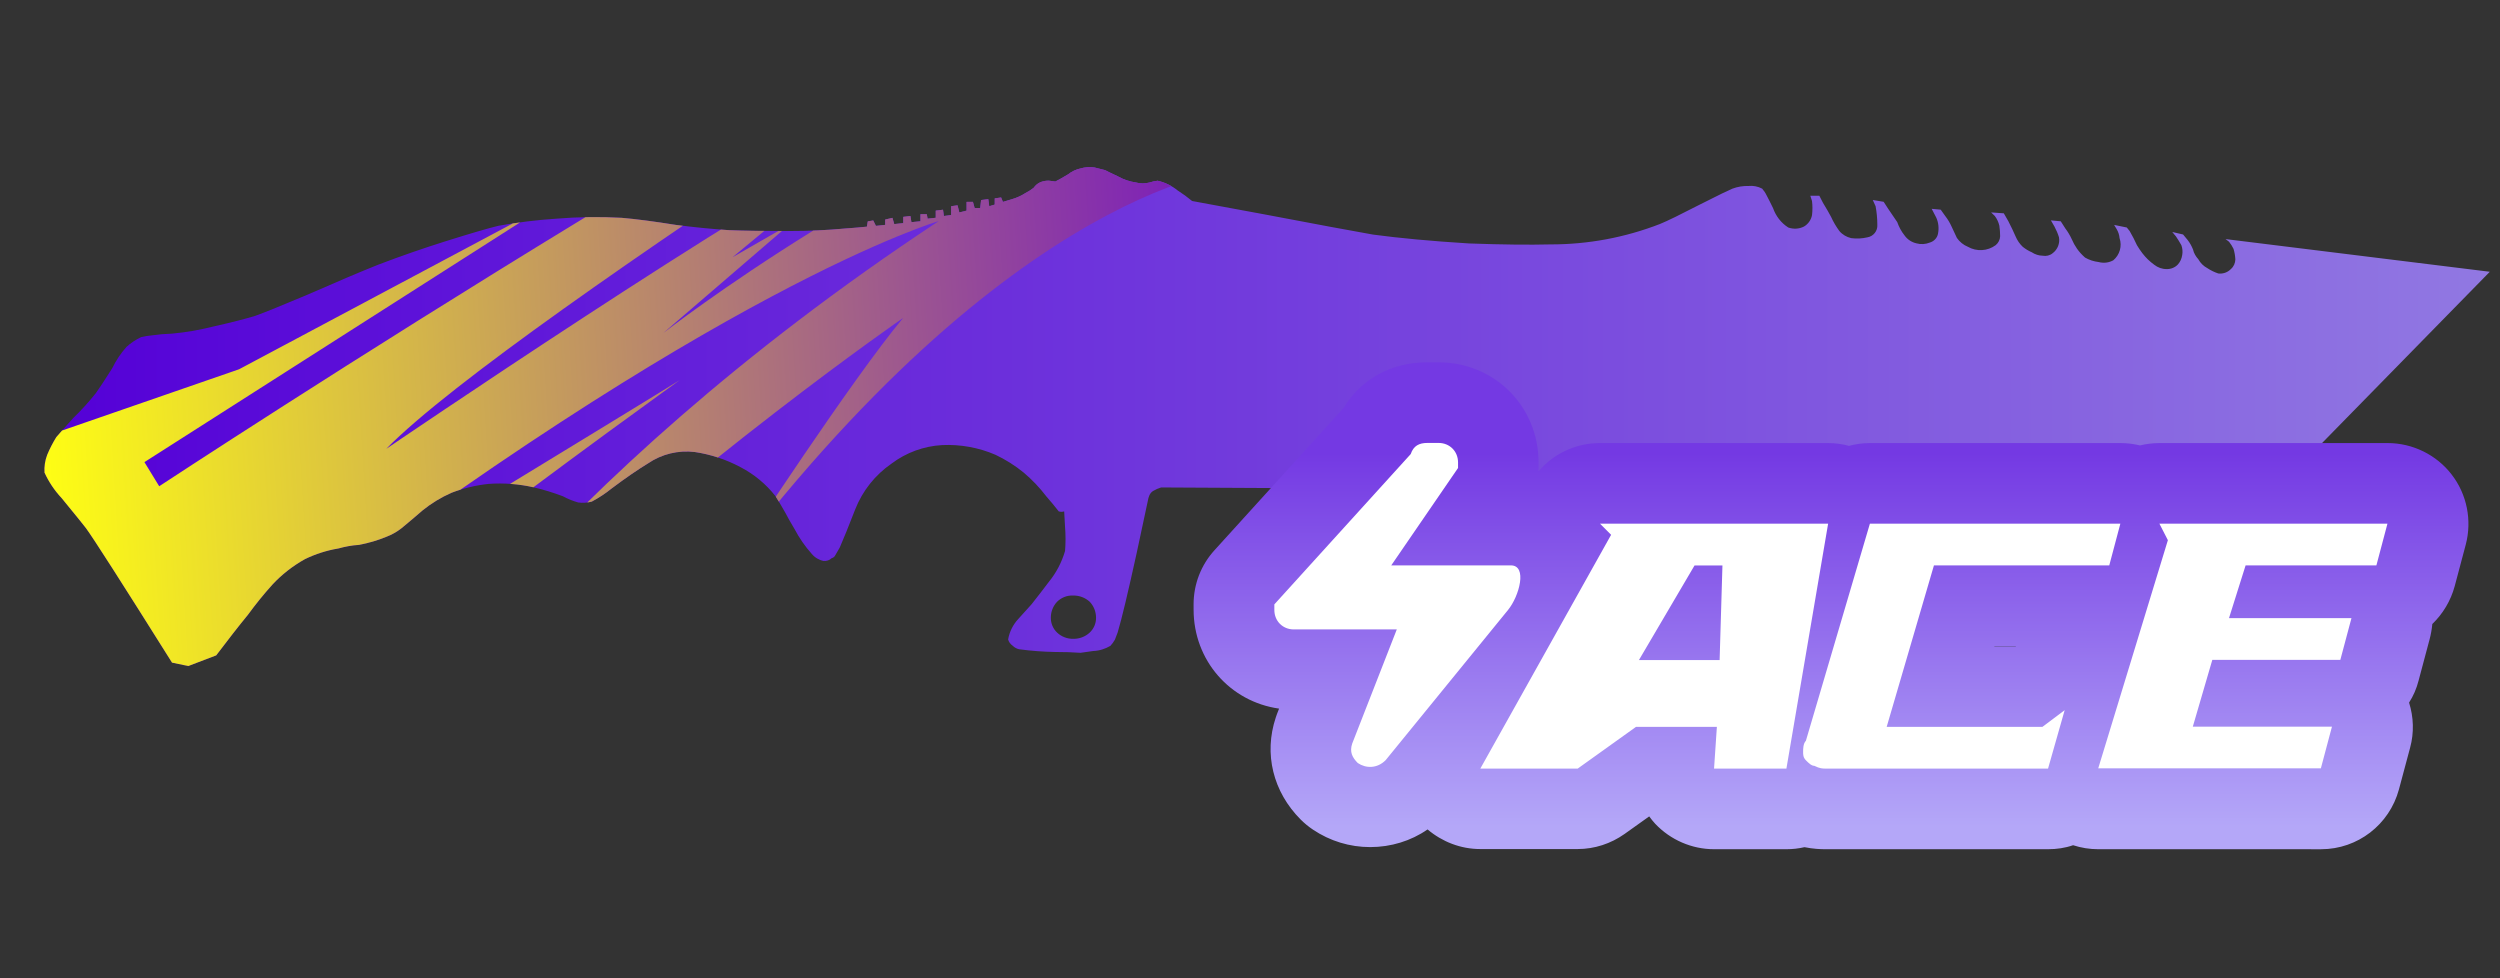 <?xml version="1.0" encoding="utf-8"?>
<!-- Generator: Adobe Illustrator 16.0.0, SVG Export Plug-In . SVG Version: 6.00 Build 0)  -->
<!DOCTYPE svg PUBLIC "-//W3C//DTD SVG 1.1//EN" "http://www.w3.org/Graphics/SVG/1.1/DTD/svg11.dtd">
<svg version="1.1" id="case1" xmlns="http://www.w3.org/2000/svg" xmlns:xlink="http://www.w3.org/1999/xlink" x="0px" y="0px"
	 width="92px" height="36px" viewBox="0 0 92 36" enable-background="new 0 0 92 36" xml:space="preserve">
<rect x="0" y="0" width="92" height="36" fill="#333333" stroke="none"/>
<linearGradient id="knife_tactical_1_" gradientUnits="userSpaceOnUse" x1="376.595" y1="-257.93" x2="466.585" y2="-257.93" gradientTransform="matrix(1 0 0 -1 -374.96 -242.6)">
	<stop  offset="0" style="stop-color:#5400D7"/>
	<stop  offset="1" style="stop-color:#9178E2"/>
</linearGradient>
<path id="knife_tactical" fill="url(#knife_tactical_1_)" d="M84.802,16.967c-0.979,0.325-2.135,0.672-3.465,1.041
	c-2.183,0.629-4.396,1.139-6.633,1.529c-1.731,0.262-3.951,0.457-6.659,0.585c-0.865,0.044-1.723,0.08-2.563,0.101H64.48
	c-0.039-0.158-0.098-0.313-0.166-0.459c-0.232-0.402-0.551-0.748-0.937-1.011c-0.422-0.324-0.907-0.546-1.433-0.65
	c-0.163-0.043-0.331-0.065-0.504-0.063L42.73,17.938c-0.105,0.031-0.206,0.076-0.299,0.132c-0.06,0.039-0.106,0.095-0.134,0.16
	l-0.035,0.098L41.83,20.35c-0.314,1.428-0.544,2.405-0.701,2.928c-0.023,0.065-0.056,0.152-0.1,0.261
	c-0.046,0.083-0.102,0.157-0.167,0.229c-0.192,0.112-0.41,0.182-0.633,0.189l-0.465,0.066c-0.29-0.021-0.599-0.03-0.934-0.03
	c-0.445-0.009-0.89-0.04-1.331-0.101c-0.088-0.021-0.169-0.065-0.234-0.131c-0.082-0.057-0.141-0.137-0.166-0.229
	c0.048-0.278,0.176-0.538,0.367-0.746c0.021-0.021,0.188-0.205,0.499-0.553c0.225-0.281,0.432-0.557,0.629-0.815
	c0.275-0.336,0.479-0.726,0.6-1.142c0.024-0.293,0.024-0.588,0-0.881l-0.032-0.576c-0.065,0.021-0.135,0.021-0.2,0
	c-0.135-0.176-0.288-0.357-0.459-0.554c-0.245-0.322-0.524-0.615-0.833-0.875c-0.318-0.259-0.666-0.479-1.037-0.654
	c-0.618-0.266-1.289-0.388-1.961-0.357c-0.675,0.038-1.323,0.275-1.862,0.681c-0.605,0.417-1.072,1.005-1.34,1.69
	c-0.245,0.629-0.434,1.099-0.567,1.399c-0.085,0.147-0.144,0.248-0.167,0.289c-0.027,0.054-0.075,0.088-0.131,0.103
	c-0.078,0.077-0.187,0.11-0.296,0.103c-0.171-0.035-0.326-0.127-0.438-0.263c-0.246-0.274-0.458-0.584-0.63-0.909
	c-0.158-0.265-0.268-0.459-0.334-0.591c-0.135-0.235-0.255-0.447-0.367-0.62c-0.351-0.448-0.794-0.814-1.3-1.075
	c-0.52-0.277-1.082-0.463-1.664-0.551c-0.609-0.076-1.225,0.074-1.731,0.42c-0.357,0.217-0.803,0.521-1.332,0.918
	c-0.229,0.185-0.475,0.348-0.735,0.486c-0.163,0.043-0.333,0.056-0.5,0.032c-0.196-0.055-0.386-0.132-0.565-0.229
	c-0.347-0.132-0.703-0.241-1.065-0.326c-0.546-0.126-1.108-0.169-1.667-0.129c-0.467,0.049-0.926,0.159-1.364,0.327
	c-0.383,0.168-0.742,0.387-1.066,0.649c-0.221,0.192-0.476,0.411-0.768,0.651c-0.171,0.135-0.362,0.244-0.566,0.321
	c-0.322,0.134-0.656,0.229-0.998,0.296c-0.259,0.016-0.516,0.063-0.765,0.133c-0.426,0.07-0.841,0.203-1.231,0.392
	c-0.446,0.25-0.852,0.565-1.2,0.94c-0.319,0.354-0.619,0.726-0.898,1.108c-0.357,0.433-0.743,0.935-1.168,1.494l-1.029,0.392
	L6.33,24.385c-1.841-2.932-2.896-4.58-3.166-4.947c-0.045-0.063-0.344-0.434-0.895-1.106c-0.26-0.277-0.473-0.594-0.631-0.939
	c-0.015-0.223,0.019-0.446,0.098-0.654c0.094-0.227,0.207-0.445,0.336-0.654c0.092-0.108,0.3-0.345,0.634-0.712
	c0.296-0.285,0.572-0.59,0.827-0.913c0.11-0.15,0.311-0.459,0.599-0.912c0.137-0.285,0.314-0.549,0.525-0.784
	c0.161-0.146,0.342-0.267,0.537-0.358c0.131-0.031,0.263-0.052,0.397-0.065c0.243-0.035,0.489-0.056,0.735-0.063
	c0.516-0.047,1.028-0.136,1.531-0.264c0.669-0.149,1.175-0.281,1.531-0.389c0.358-0.128,1-0.39,1.928-0.781
	c1.092-0.479,1.956-0.846,2.599-1.102c0.866-0.331,1.677-0.609,2.436-0.849c0.971-0.306,1.641-0.501,1.996-0.585
	c0.705-0.127,1.416-0.214,2.13-0.261c0.798-0.066,1.599-0.077,2.399-0.032c0.512,0.043,1.177,0.13,1.996,0.261
	c0.669,0.086,1.323,0.152,1.966,0.194c0.535,0.023,1.276,0.031,2.23,0.031c0.69,0,1.365-0.031,2.034-0.092
	c0.335-0.025,0.602-0.046,0.8-0.069l0.032-0.194l0.201-0.034l0.099,0.199l0.341-0.036V8.079l0.267-0.062l0.067,0.229L33.24,8.21
	V7.98l0.264-0.03l0.036,0.225l0.333-0.032v-0.26h0.233l0.03,0.164l0.299-0.033V7.751l0.268-0.033l0.032,0.231l0.267-0.036V7.589
	l0.236-0.034l0.065,0.263l0.267-0.067V7.429h0.234l0.063,0.225h0.205l0.032-0.292l0.265-0.034l0.036,0.261l0.201-0.061V7.3
	l0.235-0.033l0.066,0.163l0.333-0.1c0.176-0.051,0.345-0.128,0.5-0.228c0.107-0.054,0.209-0.12,0.302-0.195
	c0.058-0.085,0.138-0.152,0.23-0.195c0.104-0.046,0.217-0.067,0.33-0.063c0.135,0.021,0.214,0.031,0.234,0.031
	c0.092-0.043,0.245-0.132,0.466-0.262c0.137-0.109,0.296-0.185,0.468-0.221c0.162-0.047,0.332-0.06,0.5-0.036l0.398,0.1
	c0.025,0.019,0.184,0.091,0.466,0.227c0.207,0.117,0.433,0.194,0.669,0.228c0.163,0.044,0.335,0.044,0.499,0
	C42.4,6.684,42.5,6.663,42.601,6.651c0.269,0.061,0.521,0.183,0.735,0.356c0.186,0.119,0.364,0.249,0.534,0.39l2.635,0.487
	c1.929,0.367,3.271,0.617,4.024,0.749c0.96,0.129,2.135,0.24,3.533,0.326c1.22,0.044,2.222,0.055,2.998,0.035
	c1.377,0.002,2.739-0.252,4.023-0.75c0.271-0.109,0.762-0.351,1.473-0.717c0.688-0.349,1.09-0.542,1.196-0.584
	c0.188-0.071,0.394-0.105,0.597-0.099c0.172-0.017,0.346,0.017,0.5,0.099c0.065,0.077,0.125,0.164,0.168,0.258
	c0.047,0.083,0.123,0.239,0.23,0.455c0.104,0.296,0.299,0.55,0.563,0.717C66,8.439,66.206,8.427,66.382,8.339
	c0.155-0.089,0.267-0.244,0.3-0.422c0.021-0.171,0.021-0.346,0-0.518l-0.063-0.197h0.332l0.133,0.259
	c0.131,0.218,0.233,0.391,0.3,0.521c0.082,0.183,0.186,0.357,0.305,0.52c0.109,0.13,0.264,0.221,0.433,0.261
	c0.198,0.027,0.401,0.017,0.599-0.029C68.941,8.697,69.1,8.5,69.086,8.275c-0.001-0.23-0.021-0.459-0.064-0.685l-0.104-0.23
	l0.4,0.066l0.168,0.259c0.134,0.195,0.244,0.358,0.332,0.488c0.063,0.176,0.15,0.341,0.268,0.489
	c0.104,0.148,0.26,0.252,0.438,0.293C70.686,9,70.861,8.99,71.02,8.925c0.151-0.044,0.271-0.17,0.299-0.327
	c0.039-0.197,0.019-0.402-0.063-0.586l-0.17-0.327l0.332,0.031l0.165,0.231c0.093,0.12,0.171,0.249,0.233,0.386
	c0.094,0.198,0.154,0.338,0.197,0.422c0.102,0.146,0.239,0.258,0.401,0.325c0.323,0.186,0.729,0.163,1.028-0.059
	C73.54,8.94,73.6,8.823,73.605,8.696c0-0.13-0.01-0.261-0.029-0.39c-0.03-0.129-0.086-0.251-0.166-0.357l-0.137-0.132L73.74,7.85
	l0.168,0.292c0.109,0.217,0.199,0.4,0.265,0.556c0.062,0.146,0.15,0.278,0.267,0.387c0.103,0.081,0.211,0.148,0.33,0.199
	c0.119,0.08,0.26,0.124,0.401,0.126c0.13,0.025,0.265-0.008,0.366-0.091c0.182-0.136,0.273-0.362,0.234-0.585
	c-0.041-0.137-0.1-0.27-0.166-0.395L75.473,8.11l0.363,0.034l0.169,0.264c0.091,0.12,0.168,0.249,0.231,0.385
	c0.054,0.127,0.121,0.249,0.199,0.361c0.086,0.121,0.186,0.23,0.297,0.326c0.151,0.087,0.326,0.143,0.502,0.164
	c0.181,0.048,0.371,0.025,0.535-0.065C78.005,9.381,78.1,9.057,78,8.764c-0.01-0.115-0.045-0.227-0.104-0.326L77.8,8.277
	l0.466,0.095l0.104,0.129c0.1,0.169,0.188,0.344,0.27,0.523c0.063,0.103,0.127,0.201,0.199,0.294
	c0.123,0.162,0.271,0.305,0.436,0.424c0.133,0.106,0.297,0.163,0.465,0.16c0.147,0.003,0.295-0.055,0.397-0.16
	c0.095-0.1,0.149-0.226,0.169-0.36c0.021-0.12,0.01-0.243-0.031-0.358c-0.063-0.112-0.129-0.22-0.201-0.325l-0.135-0.162
	l0.398,0.092L80.5,8.826c0.086,0.107,0.152,0.228,0.204,0.357c0.028,0.134,0.104,0.258,0.194,0.357
	c0.076,0.139,0.191,0.253,0.332,0.328c0.125,0.083,0.263,0.149,0.401,0.196c0.175,0.022,0.347-0.039,0.468-0.165
	c0.104-0.09,0.157-0.217,0.162-0.352c-0.008-0.132-0.029-0.263-0.068-0.39c-0.045-0.092-0.1-0.18-0.164-0.26L81.9,8.798l9.725,1.203
	L84.802,16.967z M39.501,21.915c-0.223-0.011-0.439,0.071-0.599,0.228c-0.149,0.158-0.232,0.369-0.232,0.586
	c-0.003,0.207,0.081,0.408,0.232,0.551c0.161,0.152,0.377,0.234,0.599,0.229c0.221,0.002,0.434-0.076,0.599-0.229
	c0.153-0.143,0.238-0.342,0.234-0.551c0-0.217-0.083-0.428-0.234-0.586C39.936,21.995,39.722,21.913,39.501,21.915z"/>
<linearGradient id="shape5_1_" gradientUnits="userSpaceOnUse" x1="1064.881" y1="-717.028" x2="1064.881" y2="-730.778" gradientTransform="matrix(1 0 0 -1 -997.5 -700.359)">
	<stop  offset="0" style="stop-color:#7439E3"/>
	<stop  offset="1" style="stop-color:#B4A7F8"/>
</linearGradient>
<path id="shape5" fill="url(#shape5_1_)" d="M77.212,31.251c-0.313,0-0.625-0.05-0.922-0.147c-0.298,0.104-0.608,0.147-0.922,0.147
	h-8.193c-0.185,0-0.442-0.009-0.771-0.075c-0.217,0.051-0.438,0.075-0.663,0.075h-2.664c-0.816,0-1.604-0.342-2.166-0.937
	c-0.078-0.086-0.15-0.174-0.22-0.271l-0.909,0.648c-0.503,0.355-1.101,0.554-1.726,0.554h-3.584c-0.719,0-1.402-0.269-1.938-0.722
	c-0.614,0.427-1.354,0.65-2.112,0.65c-0.75,0-1.479-0.222-2.104-0.642c-0.164-0.11-0.314-0.233-0.451-0.37
	c-1.021-1.021-1.363-2.424-0.92-3.753l0.044-0.128l0.079-0.203c-1.8-0.254-3.146-1.768-3.146-3.646V22.24
	c0-0.741,0.274-1.45,0.773-1.996l4.747-5.232c0.646-1.069,1.764-1.679,3.08-1.679h0.41c2.063,0,3.685,1.618,3.685,3.685
	c0,0-0.001,0.289-0.003,0.33c0.555-0.653,1.371-1.043,2.26-1.043h8.396c0.263,0,0.52,0.034,0.77,0.103
	c0.25-0.067,0.508-0.103,0.771-0.103h9.22c0.241,0,0.479,0.029,0.718,0.087c0.23-0.058,0.479-0.087,0.721-0.087h8.396
	c0.917,0,1.797,0.433,2.354,1.159c0.563,0.727,0.752,1.688,0.519,2.573l-0.407,1.531c-0.146,0.541-0.436,1.021-0.825,1.396
	c-0.018,0.188-0.049,0.372-0.098,0.556l-0.41,1.537c-0.072,0.281-0.188,0.551-0.347,0.799c0.168,0.533,0.188,1.108,0.039,1.656
	l-0.412,1.538c-0.35,1.298-1.521,2.202-2.865,2.202L77.212,31.251L77.212,31.251z M74.173,23.782l0.017-0.009h-0.795l-0.004,0.009
	H74.173z"/>
<path id="ACE" fill="#FFFFFF" d="M51.402,23.163h-3.789c-0.409,0-0.717-0.308-0.717-0.718c0-0.104,0-0.104,0-0.204l5.018-5.531
	c0.104-0.307,0.311-0.41,0.615-0.41h0.41c0.408,0,0.717,0.308,0.717,0.717c0,0.102,0,0.205,0,0.205l-2.458,3.584H55.6
	c0.615,0,0.313,1.127-0.103,1.639l-4.507,5.531c-0.309,0.308-0.717,0.308-1.023,0.104c-0.205-0.206-0.309-0.41-0.205-0.719
	L51.402,23.163L51.402,23.163L51.402,23.163z M58.88,19.271l0.409,0.41l-4.813,8.603h3.584l2.146-1.536h2.975l-0.104,1.536h2.663
	l1.535-9.013H58.88L58.88,19.271z M63.386,20.809l-0.104,3.482h-2.97l2.047-3.482H63.386L63.386,20.809z M67.177,28.284h8.191
	l0.612-2.15l-0.818,0.614H69.43l1.739-5.941h6.452l0.408-1.535h-9.217l-2.355,7.988c-0.102,0.104-0.102,0.309-0.102,0.409
	c0,0.103,0,0.205,0.103,0.31c0.103,0.105,0.205,0.203,0.308,0.203C66.971,28.284,67.074,28.284,67.177,28.284L67.177,28.284
	L67.177,28.284z M79.466,19.271l0.312,0.608l-2.563,8.396h8.193l0.408-1.533h-5.121l0.718-2.458h4.711l0.41-1.537h-4.507l0.611-1.94
	h4.813l0.407-1.535H79.466L79.466,19.271z"/>
<g>
	<g>
		<defs>
			<path id="SVGID_1_" d="M84.802,16.967c-0.979,0.325-2.135,0.672-3.465,1.041c-2.183,0.629-4.396,1.139-6.633,1.529
				c-1.731,0.262-3.951,0.457-6.659,0.585c-0.865,0.044-1.723,0.08-2.563,0.101H64.48c-0.039-0.158-0.098-0.313-0.166-0.459
				c-0.232-0.402-0.551-0.748-0.937-1.011c-0.422-0.323-0.907-0.546-1.433-0.649c-0.163-0.043-0.331-0.065-0.504-0.063L42.73,17.938
				c-0.105,0.031-0.206,0.076-0.299,0.133c-0.06,0.039-0.106,0.095-0.134,0.16l-0.035,0.098L41.83,20.35
				c-0.314,1.428-0.544,2.405-0.701,2.928c-0.023,0.065-0.056,0.152-0.1,0.261c-0.046,0.083-0.102,0.157-0.167,0.229
				c-0.192,0.112-0.41,0.182-0.633,0.189l-0.465,0.066c-0.29-0.021-0.599-0.03-0.934-0.03c-0.445-0.009-0.89-0.04-1.331-0.101
				c-0.088-0.021-0.169-0.065-0.234-0.131c-0.082-0.057-0.141-0.137-0.166-0.229c0.048-0.278,0.176-0.538,0.367-0.746
				c0.021-0.021,0.188-0.205,0.499-0.553c0.225-0.281,0.432-0.557,0.629-0.815c0.275-0.336,0.479-0.726,0.6-1.142
				c0.024-0.293,0.024-0.588,0-0.881l-0.032-0.576c-0.065,0.021-0.135,0.021-0.2,0c-0.135-0.176-0.288-0.357-0.459-0.554
				c-0.245-0.322-0.524-0.615-0.833-0.875c-0.318-0.26-0.666-0.479-1.037-0.654c-0.618-0.266-1.289-0.388-1.961-0.357
				c-0.675,0.038-1.323,0.275-1.862,0.682c-0.605,0.416-1.072,1.004-1.34,1.689c-0.245,0.629-0.434,1.099-0.567,1.399
				c-0.085,0.147-0.144,0.248-0.167,0.289c-0.027,0.054-0.075,0.088-0.131,0.103c-0.078,0.077-0.187,0.11-0.296,0.103
				c-0.171-0.035-0.326-0.127-0.438-0.263c-0.246-0.274-0.458-0.584-0.63-0.909c-0.158-0.265-0.268-0.459-0.334-0.591
				c-0.135-0.235-0.255-0.447-0.367-0.619c-0.351-0.449-0.794-0.814-1.3-1.076c-0.52-0.276-1.082-0.463-1.664-0.551
				c-0.609-0.076-1.225,0.074-1.731,0.42c-0.357,0.217-0.803,0.521-1.332,0.918c-0.229,0.186-0.475,0.348-0.735,0.486
				c-0.163,0.043-0.333,0.056-0.5,0.032c-0.196-0.056-0.386-0.132-0.565-0.229c-0.347-0.132-0.703-0.24-1.065-0.326
				c-0.546-0.125-1.108-0.168-1.667-0.129c-0.467,0.049-0.926,0.159-1.364,0.327c-0.383,0.169-0.742,0.387-1.066,0.649
				c-0.221,0.192-0.476,0.411-0.768,0.651c-0.171,0.135-0.362,0.244-0.566,0.321c-0.322,0.134-0.656,0.229-0.998,0.296
				c-0.259,0.016-0.516,0.063-0.765,0.133c-0.426,0.07-0.841,0.203-1.231,0.392c-0.446,0.25-0.852,0.565-1.2,0.94
				c-0.319,0.354-0.619,0.726-0.898,1.108c-0.357,0.433-0.743,0.935-1.168,1.494l-1.029,0.392L6.33,24.385
				c-1.841-2.932-2.896-4.58-3.166-4.947c-0.045-0.063-0.344-0.434-0.895-1.106c-0.26-0.277-0.473-0.594-0.631-0.939
				c-0.015-0.223,0.019-0.445,0.098-0.654c0.094-0.227,0.207-0.444,0.336-0.653c0.092-0.108,0.3-0.345,0.634-0.712
				c0.296-0.285,0.572-0.59,0.827-0.913c0.11-0.15,0.311-0.459,0.599-0.912c0.137-0.285,0.314-0.549,0.525-0.784
				c0.161-0.146,0.342-0.267,0.537-0.358c0.131-0.031,0.263-0.052,0.397-0.065c0.243-0.035,0.489-0.056,0.735-0.063
				c0.516-0.047,1.028-0.136,1.531-0.264c0.669-0.149,1.175-0.281,1.531-0.389c0.358-0.128,1-0.39,1.928-0.781
				c1.092-0.479,1.956-0.846,2.599-1.102c0.866-0.331,1.677-0.609,2.436-0.849c0.971-0.306,1.641-0.501,1.996-0.585
				c0.705-0.127,1.416-0.214,2.13-0.261c0.798-0.066,1.599-0.077,2.399-0.032c0.512,0.043,1.177,0.13,1.996,0.261
				c0.669,0.086,1.323,0.152,1.966,0.194c0.535,0.023,1.276,0.031,2.23,0.031c0.69,0,1.365-0.031,2.034-0.092
				c0.335-0.025,0.602-0.046,0.8-0.069l0.032-0.194l0.201-0.034l0.099,0.199l0.341-0.036V8.079l0.267-0.062l0.067,0.229L33.24,8.21
				V7.98l0.264-0.03l0.036,0.225l0.333-0.032v-0.26h0.233l0.03,0.164l0.299-0.033V7.751l0.268-0.033l0.032,0.231l0.267-0.036V7.589
				l0.236-0.034l0.065,0.263l0.267-0.067V7.429h0.234l0.063,0.225h0.205l0.032-0.292l0.265-0.034l0.036,0.261l0.201-0.061V7.3
				l0.235-0.033l0.066,0.163l0.333-0.1c0.176-0.051,0.345-0.128,0.5-0.228c0.107-0.054,0.209-0.12,0.302-0.195
				c0.058-0.085,0.138-0.152,0.23-0.195c0.104-0.046,0.217-0.067,0.33-0.063c0.135,0.021,0.214,0.031,0.234,0.031
				c0.092-0.043,0.245-0.132,0.466-0.262c0.137-0.109,0.296-0.185,0.468-0.221c0.162-0.047,0.332-0.06,0.5-0.036l0.398,0.1
				c0.025,0.019,0.184,0.091,0.466,0.227c0.207,0.117,0.433,0.194,0.669,0.228c0.163,0.044,0.335,0.044,0.499,0
				C42.4,6.684,42.5,6.663,42.601,6.651c0.269,0.061,0.521,0.183,0.735,0.356c0.186,0.119,0.364,0.249,0.534,0.39l2.635,0.487
				c1.929,0.367,3.271,0.617,4.024,0.749c0.96,0.129,2.135,0.24,3.533,0.326c1.22,0.044,2.222,0.055,2.998,0.035
				c1.377,0.002,2.739-0.252,4.023-0.75c0.271-0.109,0.762-0.351,1.473-0.717c0.688-0.349,1.09-0.542,1.196-0.584
				c0.188-0.071,0.394-0.105,0.597-0.099c0.172-0.017,0.346,0.017,0.5,0.099c0.065,0.077,0.125,0.164,0.168,0.258
				c0.047,0.083,0.123,0.239,0.23,0.455c0.104,0.296,0.299,0.55,0.563,0.717C66,8.439,66.206,8.427,66.382,8.339
				c0.155-0.089,0.267-0.244,0.3-0.422c0.021-0.171,0.021-0.346,0-0.518l-0.063-0.197h0.332l0.133,0.259
				c0.131,0.218,0.233,0.391,0.3,0.521c0.082,0.183,0.186,0.357,0.305,0.52c0.109,0.13,0.264,0.221,0.433,0.261
				c0.198,0.027,0.401,0.017,0.599-0.029C68.941,8.697,69.1,8.5,69.086,8.275c-0.001-0.23-0.021-0.459-0.064-0.685l-0.104-0.23
				l0.4,0.066l0.168,0.259c0.134,0.195,0.244,0.358,0.332,0.488c0.063,0.176,0.15,0.341,0.268,0.489
				c0.104,0.148,0.26,0.252,0.438,0.293C70.686,9,70.861,8.99,71.02,8.925c0.151-0.044,0.271-0.17,0.299-0.327
				c0.039-0.197,0.019-0.402-0.063-0.586l-0.17-0.327l0.332,0.031l0.165,0.231c0.093,0.12,0.171,0.249,0.233,0.386
				c0.094,0.198,0.154,0.338,0.197,0.422c0.102,0.146,0.239,0.258,0.401,0.325c0.323,0.186,0.729,0.163,1.028-0.059
				C73.54,8.94,73.6,8.823,73.605,8.696c0-0.13-0.01-0.261-0.029-0.39c-0.03-0.129-0.086-0.251-0.166-0.357l-0.137-0.132L73.74,7.85
				l0.168,0.292c0.109,0.217,0.199,0.4,0.265,0.556c0.062,0.146,0.15,0.278,0.267,0.387c0.103,0.081,0.211,0.148,0.33,0.199
				c0.119,0.08,0.26,0.124,0.401,0.126c0.13,0.025,0.265-0.008,0.366-0.091c0.182-0.136,0.273-0.362,0.234-0.585
				c-0.041-0.137-0.1-0.27-0.166-0.395L75.473,8.11l0.363,0.034l0.169,0.264c0.091,0.12,0.168,0.249,0.231,0.385
				c0.054,0.127,0.121,0.249,0.199,0.361c0.086,0.121,0.186,0.23,0.297,0.326c0.151,0.087,0.326,0.143,0.502,0.164
				c0.181,0.048,0.371,0.025,0.535-0.065C78.005,9.381,78.1,9.057,78,8.764c-0.01-0.115-0.045-0.227-0.104-0.326L77.8,8.277
				l0.466,0.095l0.104,0.129c0.1,0.169,0.188,0.344,0.27,0.523c0.063,0.103,0.127,0.201,0.199,0.294
				c0.123,0.162,0.271,0.305,0.436,0.424c0.133,0.106,0.297,0.163,0.465,0.16c0.147,0.003,0.295-0.055,0.397-0.16
				c0.095-0.1,0.149-0.226,0.169-0.36c0.021-0.12,0.01-0.243-0.031-0.358c-0.063-0.112-0.129-0.22-0.201-0.325l-0.135-0.162
				l0.398,0.092L80.5,8.826c0.086,0.107,0.152,0.228,0.204,0.357c0.028,0.134,0.104,0.258,0.194,0.357
				c0.076,0.139,0.191,0.253,0.332,0.328c0.125,0.083,0.263,0.149,0.401,0.196c0.175,0.022,0.347-0.039,0.468-0.165
				c0.104-0.09,0.157-0.217,0.162-0.352c-0.008-0.132-0.029-0.263-0.068-0.39c-0.045-0.092-0.1-0.18-0.164-0.26L81.9,8.798
				l9.725,1.203L84.802,16.967z M39.501,21.915c-0.223-0.011-0.439,0.071-0.599,0.228c-0.149,0.158-0.232,0.369-0.232,0.586
				c-0.003,0.207,0.081,0.408,0.232,0.551c0.161,0.152,0.377,0.234,0.599,0.229c0.221,0.002,0.434-0.076,0.599-0.229
				c0.153-0.143,0.238-0.342,0.234-0.551c0-0.217-0.083-0.428-0.234-0.586C39.936,21.995,39.722,21.913,39.501,21.915z"/>
		</defs>
		<clipPath id="SVGID_2_">
			<use xlink:href="#SVGID_1_"  overflow="visible"/>
		</clipPath>
		
			<linearGradient id="SVGID_3_" gradientUnits="userSpaceOnUse" x1="-774.928" y1="575.486" x2="-729.398" y2="575.486" gradientTransform="matrix(0.998 -0.062 -0.062 -0.998 810.3 541.161)">
			<stop  offset="0" style="stop-color:#FFFF13"/>
			<stop  offset="1" style="stop-color:#7411C3"/>
		</linearGradient>
		<path clip-path="url(#SVGID_2_)" fill="url(#SVGID_3_)" d="M8.798,13.589l11.341-6.042L5.315,17.006l0.544,0.888
			c0,0,28.675-18.854,37.51-21.468c0,0-24.502,15.325-29.156,20.093c0,0,13.448-9.158,17.85-11.281l-5.106,4.229l2.087-1.197
			l-4.633,3.985c0,0,8.712-6.801,18.08-9.804L46,6.139c0,0-7.874,0.139-18.657,13.96c0,0,4.009-6.147,5.891-8.397
			c0,0-7.489,5.16-15.068,12.243l5.673-6.326c0,0-5.923,4.564-9.842,9.927c0,0,5.677-9.594,20.549-19.41
			c0,0-8.153,2.359-24.858,15.203c0,0,14.581-8.873,15.318-9.346c0.67-0.467-18.496,13.17-20.502,16.778
			C2.29,34.395,1.018,16.282,1.018,16.282L8.798,13.589z"/>
	</g>
</g>
</svg>
